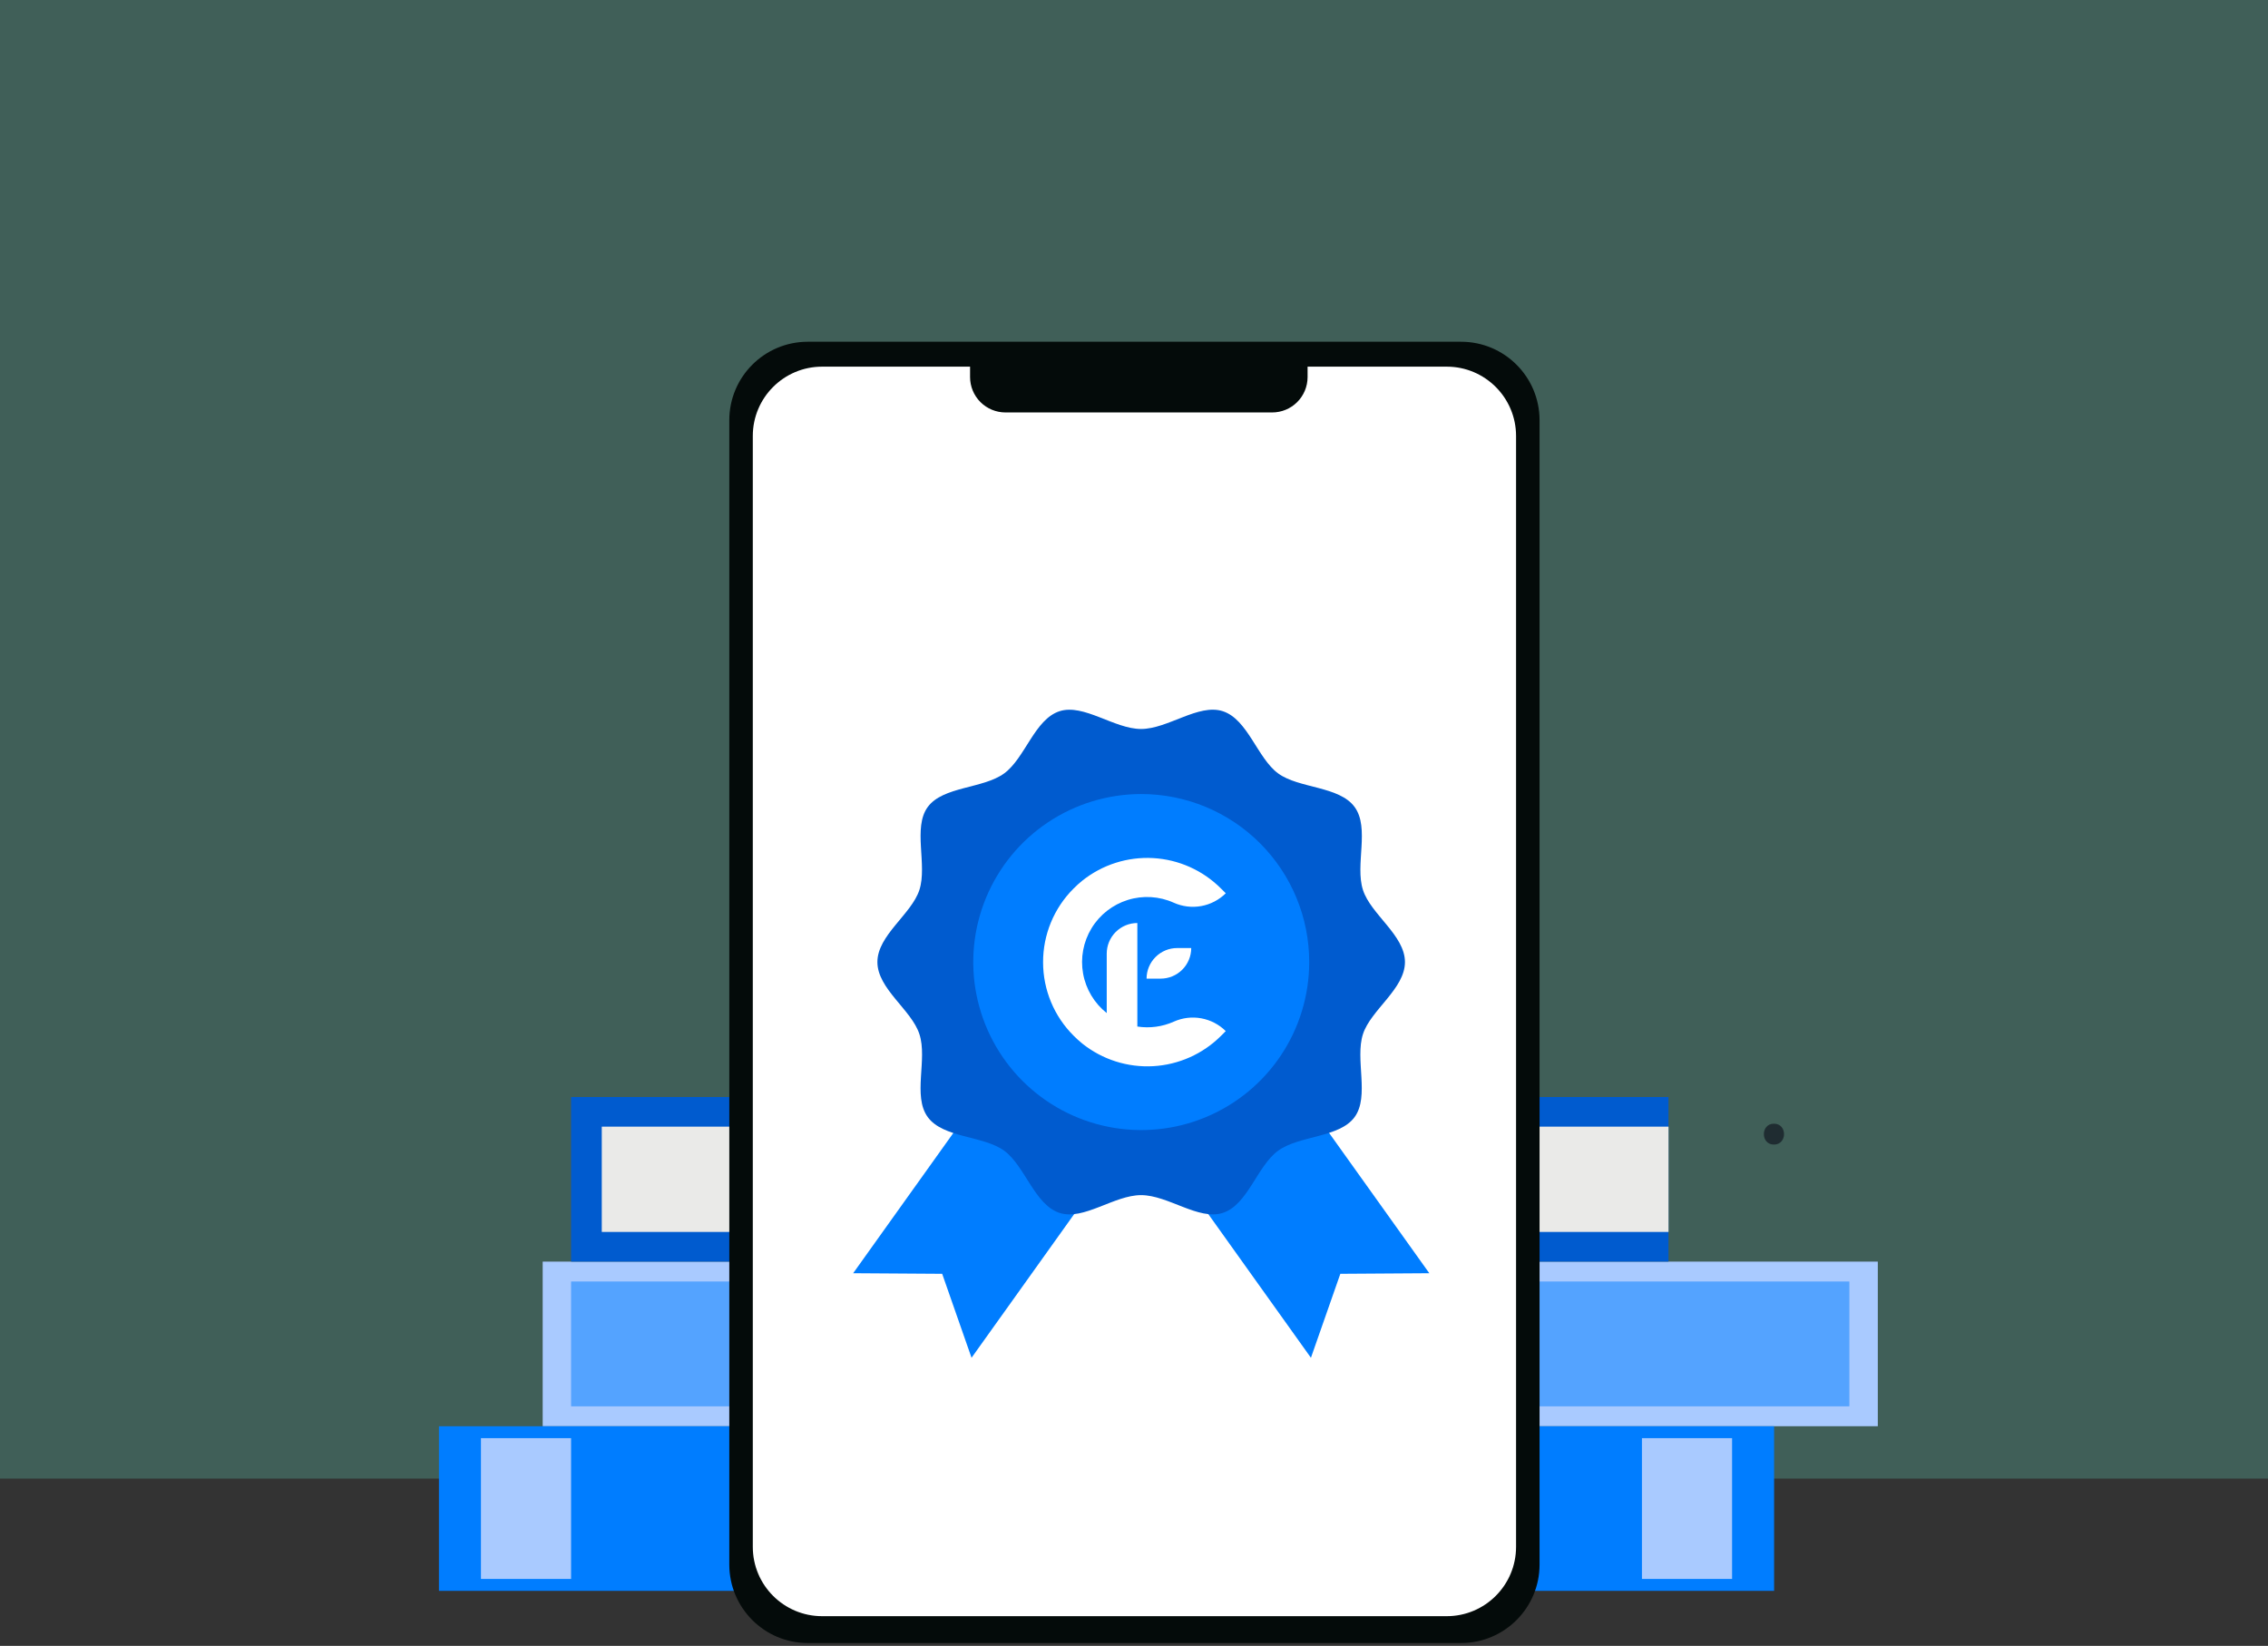 <svg width="583" height="423" viewBox="0 0 583 423" fill="none" xmlns="http://www.w3.org/2000/svg">
    <rect x="0" y="0" width="583" height="423" fill="#333333" stroke="none"/>
    <g clip-path="url(#clip0_2739_44227)">
    <g opacity="0.47">
    <path opacity="0.47" d="M583 0H0V380H583V0Z" fill="#6FF8DC"/>
    </g>
    <path d="M456 294.159C459.46 294.159 459.46 288.789 456 288.789C452.54 288.789 452.54 294.159 456 294.159Z" fill="#1F2C31"/>
    <path d="M482.7 324.24H255.59V366.54H482.7V324.24Z" fill="#A9CAFF"/>
    <path d="M428.89 281.939H262.89V324.239H428.89V281.939Z" fill="#005BCF"/>
    <path d="M428.9 289.551H270.78V316.611H428.9V289.551Z" fill="#EAEAE8"/>
    <path d="M456.04 366.551H228.93V408.851H456.04V366.551Z" fill="#007DFF"/>
    <path d="M262.89 369.609H239.72V405.789H262.89V369.609Z" fill="#A9CAFF"/>
    <path d="M445.24 369.609H422.07V405.789H445.24V369.609Z" fill="#A9CAFF"/>
    <path opacity="0.5" d="M475.39 329.35H262.89V361.43H475.39V329.35Z" fill="#007DFF"/>
    <path d="M339.94 294.159C343.39 294.159 343.4 288.789 339.94 288.789C336.48 288.789 336.48 294.159 339.94 294.159Z" fill="#1F2C31"/>
    <path d="M366.61 324.24H139.5V366.54H366.61V324.24Z" fill="#A9CAFF"/>
    <path d="M312.8 281.939H146.8V324.239H312.8V281.939Z" fill="#005BCF"/>
    <path d="M312.81 289.551H154.69V316.611H312.81V289.551Z" fill="#EAEAE8"/>
    <path d="M339.94 366.551H112.83V408.851H339.94V366.551Z" fill="#007DFF"/>
    <path d="M146.8 369.609H123.63V405.789H146.8V369.609Z" fill="#A9CAFF"/>
    <path d="M329.15 369.609H305.98V405.789H329.15V369.609Z" fill="#A9CAFF"/>
    <path opacity="0.5" d="M359.3 329.35H146.8V361.43H359.3V329.35Z" fill="#007DFF"/>
    <path d="M375.58 87.83H207.64C196.5 87.83 187.47 96.861 187.47 108V402.09C187.47 413.23 196.5 422.26 207.64 422.26H375.58C386.72 422.26 395.75 413.23 395.75 402.09V108C395.75 96.861 386.72 87.83 375.58 87.83Z" fill="#040B0A"/>
    <path d="M371.89 94.231H211.33C201.488 94.231 193.51 102.209 193.51 112.05V397.54C193.51 407.382 201.488 415.36 211.33 415.36H371.89C381.732 415.36 389.71 407.382 389.71 397.54V112.05C389.71 102.209 381.732 94.231 371.89 94.231Z" fill="white"/>
    <path d="M249.35 92.41H336.12V96.93C336.112 99.342 335.147 101.652 333.437 103.353C331.727 105.053 329.412 106.005 327 106H258.46C256.047 106 253.732 105.041 252.025 103.335C250.319 101.628 249.36 99.314 249.36 96.9V92.41H249.35Z" fill="#040B0A"/>
    <path d="M249.74 348.951L242.19 327.371L219.31 327.221L269.08 257.551L299.51 279.291L249.74 348.951Z" fill="#007DFF"/>
    <path d="M336.98 348.951L344.54 327.371L367.41 327.221L317.64 257.551L287.21 279.291L336.98 348.951Z" fill="#007DFF"/>
    <path d="M361.15 247.249C361.15 254.139 352.37 259.549 350.36 265.759C348.26 272.209 352.1 281.759 348.21 287.089C344.32 292.419 334 291.789 328.57 295.719C323.14 299.649 320.76 309.639 314.32 311.719C308.1 313.719 300.25 307.149 293.32 307.149C286.39 307.149 278.58 313.729 272.37 311.719C265.93 309.629 263.47 299.609 258.11 295.719C252.75 291.829 242.42 292.499 238.48 287.089C234.54 281.679 238.48 272.209 236.33 265.759C234.33 259.549 225.54 254.139 225.54 247.249C225.54 240.359 234.31 234.949 236.33 228.729C238.43 222.289 234.58 212.729 238.48 207.399C242.38 202.069 252.7 202.719 258.11 198.779C263.52 194.839 265.93 184.859 272.37 182.779C278.58 180.779 286.43 187.349 293.32 187.349C300.21 187.349 308.06 180.759 314.32 182.779C320.76 184.869 323.22 194.879 328.57 198.779C333.92 202.679 344.26 201.989 348.21 207.399C352.16 212.809 348.26 222.289 350.36 228.729C352.37 234.999 361.15 240.359 361.15 247.249Z" fill="#005BCF"/>
    <path d="M336.54 247.25C336.54 255.791 334.007 264.139 329.263 271.24C324.518 278.341 317.774 283.875 309.884 287.143C301.994 290.412 293.312 291.267 284.936 289.601C276.56 287.935 268.866 283.822 262.827 277.783C256.788 271.744 252.676 264.05 251.01 255.674C249.344 247.298 250.199 238.616 253.467 230.726C256.735 222.836 262.27 216.092 269.37 211.347C276.471 206.603 284.82 204.07 293.36 204.07C299.031 204.069 304.646 205.185 309.886 207.355C315.125 209.524 319.886 212.705 323.896 216.715C327.906 220.724 331.086 225.485 333.256 230.724C335.425 235.964 336.541 241.579 336.54 247.25Z" fill="#007DFF"/>
    <path d="M294.73 251.51H298.35C299.382 251.51 300.404 251.307 301.358 250.912C302.311 250.517 303.178 249.938 303.908 249.208C304.638 248.478 305.217 247.612 305.612 246.658C306.007 245.705 306.21 244.683 306.21 243.65H302.6C300.514 243.65 298.514 244.478 297.039 245.952C295.563 247.426 294.733 249.425 294.73 251.51Z" fill="white"/>
    <path d="M315.09 264.999C313.368 263.29 311.169 262.143 308.782 261.709C306.395 261.275 303.933 261.575 301.72 262.569C298.786 263.882 295.535 264.316 292.36 263.819V237.219C290.273 237.219 288.271 238.048 286.795 239.524C285.319 241 284.49 243.002 284.49 245.089V260.359C281.294 257.828 279.133 254.217 278.413 250.204C277.693 246.192 278.464 242.054 280.581 238.57C282.698 235.086 286.014 232.495 289.907 231.285C293.8 230.075 298.001 230.329 301.72 231.999C303.933 232.993 306.395 233.293 308.782 232.859C311.169 232.425 313.368 231.278 315.09 229.569L313.86 228.349C309.204 223.682 302.989 220.897 296.407 220.528C289.825 220.159 283.339 222.232 278.19 226.349C277.418 226.975 276.68 227.643 275.98 228.349C273.478 230.838 271.495 233.799 270.148 237.061C268.8 240.323 268.114 243.82 268.13 247.349C268.135 250.855 268.833 254.325 270.183 257.56C271.534 260.795 273.511 263.731 276 266.199C276.698 266.908 277.436 267.575 278.21 268.199C283.361 272.31 289.847 274.379 296.427 274.01C303.007 273.641 309.22 270.86 313.88 266.199L315.11 264.969L315.09 264.999Z" fill="white"/>
    </g>
    <defs>
    <clipPath id="clip0_2739_44227">
    <rect width="583" height="423" fill="white"/>
    </clipPath>
    </defs>
    </svg>
    